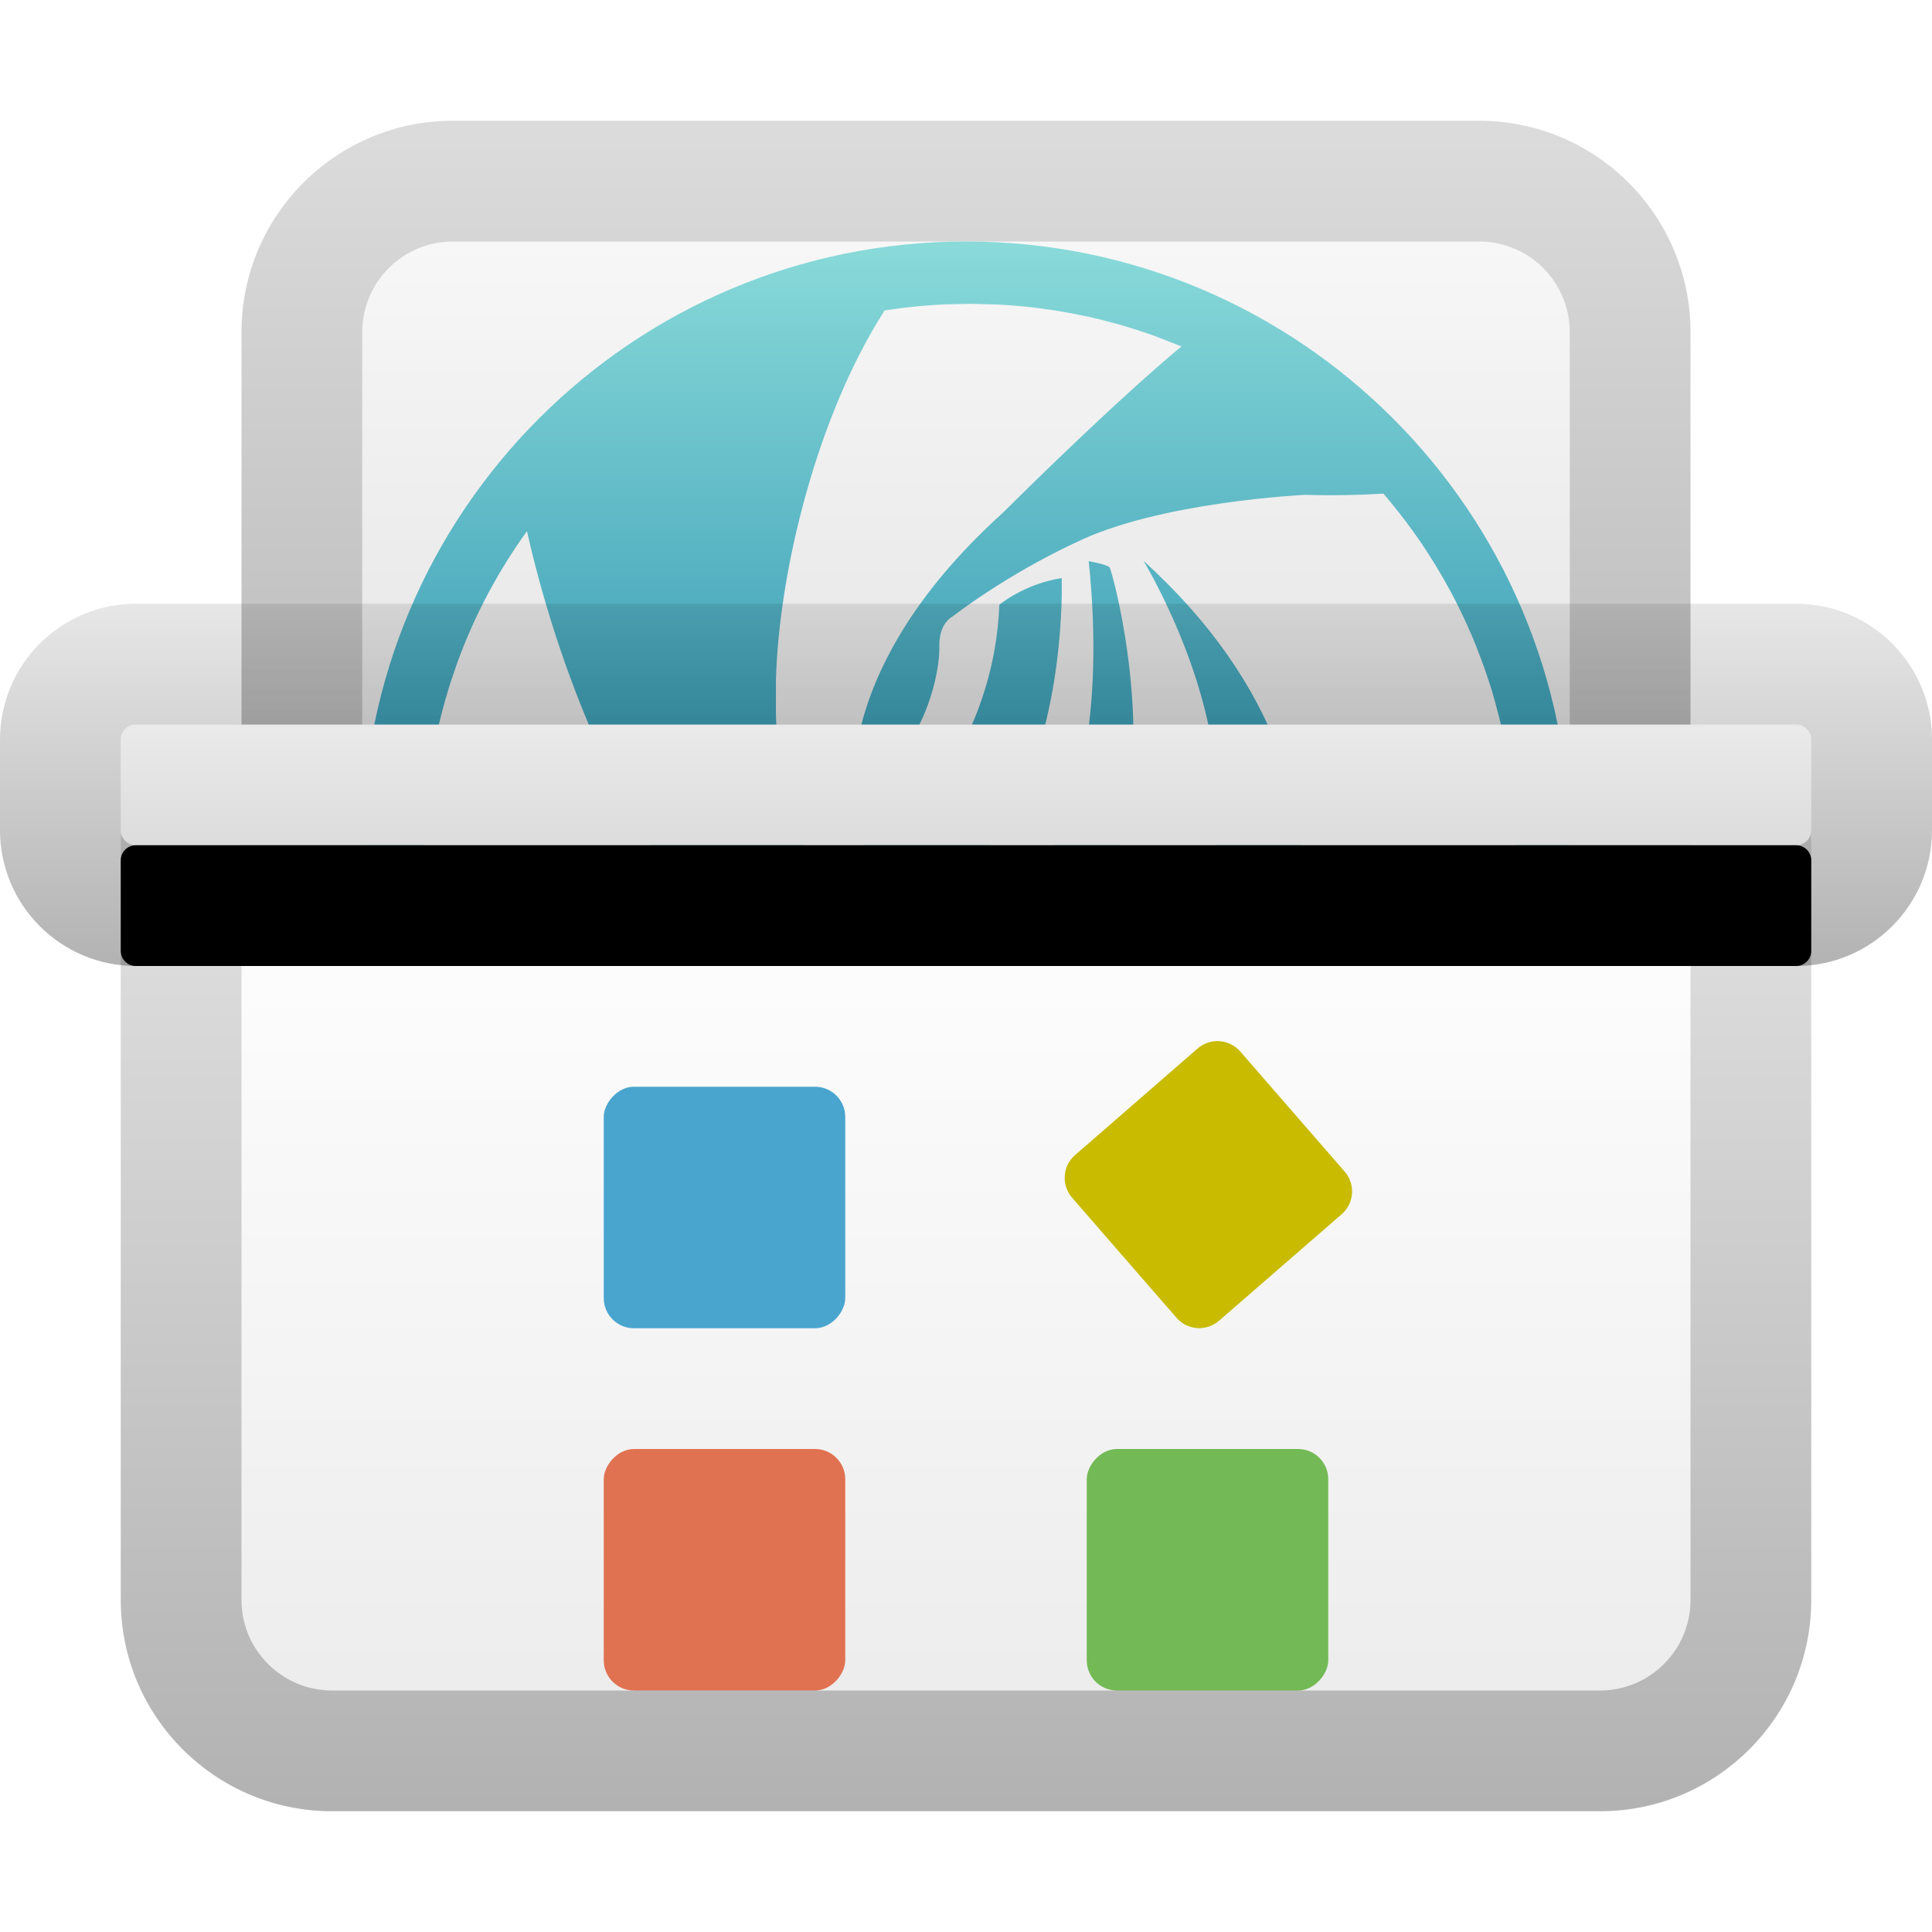 <svg xmlns="http://www.w3.org/2000/svg" xmlns:xlink="http://www.w3.org/1999/xlink" width="16" height="16" viewBox="0 0 16 16">
  <defs>
    <linearGradient id="deepin-wine-assist-a" x1="50%" x2="50%" y1="0%" y2="95.058%">
      <stop offset="0%" stop-color="#F7F7F7"/>
      <stop offset="100%" stop-color="#E3E3E3"/>
    </linearGradient>
    <linearGradient id="deepin-wine-assist-b" x1="50%" x2="50%" y1="1.278%" y2="100%">
      <stop offset="0%" stop-opacity=".14"/>
      <stop offset="100%" stop-opacity=".303"/>
    </linearGradient>
    <linearGradient id="deepin-wine-assist-c" x1="34.316%" x2="34.316%" y1=".225%" y2="56.145%">
      <stop offset="0%" stop-color="#89DAD9"/>
      <stop offset="100%" stop-color="#2189AA"/>
    </linearGradient>
    <linearGradient id="deepin-wine-assist-d" x1="50%" x2="50%" y1="0%" y2="98.139%">
      <stop offset="0%" stop-color="#FFF"/>
      <stop offset="100%" stop-color="#EDEDED"/>
    </linearGradient>
    <linearGradient id="deepin-wine-assist-e" x1="50%" x2="50%" y1="0%" y2="100%">
      <stop offset="0%" stop-opacity=".096"/>
      <stop offset="100%" stop-opacity=".302"/>
    </linearGradient>
    <linearGradient id="deepin-wine-assist-f" x1="22.658%" x2="22.658%" y1="-10.846%" y2="100%">
      <stop offset="0%" stop-color="#ECECEC"/>
      <stop offset="100%" stop-color="#DCDCDC"/>
    </linearGradient>
    <path id="deepin-wine-assist-g" d="M1.125,6 L14.875,6 C14.944,6 15,6.056 15,6.125 L15,6.875 C15,6.944 14.944,7 14.875,7 L1.125,7 C1.056,7 1,6.944 1,6.875 L1,6.125 C1,6.056 1.056,6 1.125,6 Z"/>
    <filter id="deepin-wine-assist-h" width="107.1%" height="200%" x="-3.6%" y="-50%" filterUnits="objectBoundingBox">
      <feOffset dy="1" in="SourceAlpha" result="shadowOffsetInner1"/>
      <feComposite in="shadowOffsetInner1" in2="SourceAlpha" k2="-1" k3="1" operator="arithmetic" result="shadowInnerInner1"/>
      <feColorMatrix in="shadowInnerInner1" values="0 0 0 0 1   0 0 0 0 1   0 0 0 0 1  0 0 0 1 0"/>
    </filter>
    <linearGradient id="deepin-wine-assist-i" x1="59.071%" x2="59.071%" y1="100%" y2="0%">
      <stop offset="0%" stop-opacity=".3"/>
      <stop offset="100%" stop-opacity=".095"/>
    </linearGradient>
  </defs>
  <g fill="none" fill-rule="evenodd">
    <path fill="url(#deepin-wine-assist-a)" d="M3.75,2 L12.25,2 C12.664,2 13,2.336 13,2.75 L13,7 L13,7 L3,7 L3,2.75 C3,2.336 3.336,2 3.75,2 Z"/>
    <path fill="url(#deepin-wine-assist-b)" fill-rule="nonzero" d="M12.25,1 L3.75,1 C2.784,1 2,1.784 2,2.75 L2,8 L14,8 L14,2.75 C14,1.784 13.216,1 12.25,1 Z M12.25,2 C12.664,2 13,2.336 13,2.75 L13,7 L3,7 L3,2.75 C3,2.336 3.336,2 3.75,2 L12.25,2 Z"/>
    <path fill="url(#deepin-wine-assist-c)" fill-rule="nonzero" d="M8,2 C10.761,2 13,4.239 13,7 C13,9.689 10.878,11.882 8.217,11.995 L8,12 L8,12 L8.025,12 L7.975,12 C5.253,11.987 3.045,9.798 3.001,7.083 L3,7 C3,4.239 5.239,2 8,2 Z M8.032,2.516 L7.812,2.521 C7.781,2.523 7.75,2.525 7.719,2.527 C7.673,2.53 7.627,2.534 7.581,2.538 L7.719,2.527 C7.648,2.532 7.577,2.538 7.506,2.546 L7.581,2.538 C7.502,2.546 7.423,2.556 7.345,2.568 L7.506,2.546 C7.446,2.553 7.386,2.562 7.326,2.571 C6.762,3.451 6.451,4.734 6.426,5.628 L6.426,5.846 C6.426,5.846 6.381,7.248 7.336,7.745 C7.336,7.745 8.193,8.124 8.778,6.9 L8.781,6.894 L8.802,6.852 C8.886,6.673 9.155,5.974 9.016,4.647 C9.016,4.647 9.173,4.675 9.19,4.7 C9.208,4.724 9.536,5.902 9.305,6.894 L9.298,6.93 C9.252,7.129 8.984,8.087 8.051,8.325 C7.008,8.592 6.196,7.947 5.645,7.34 C5.251,6.907 4.675,5.774 4.364,4.399 C4.126,4.729 3.932,5.092 3.79,5.48 C3.785,5.493 3.781,5.505 3.777,5.517 L3.79,5.48 C3.769,5.539 3.748,5.597 3.73,5.657 L3.777,5.517 C3.746,5.602 3.719,5.688 3.693,5.775 L3.73,5.657 C3.673,5.835 3.626,6.018 3.592,6.205 C3.587,6.232 3.582,6.259 3.578,6.286 L3.592,6.205 C3.577,6.285 3.564,6.367 3.554,6.448 L3.578,6.286 C3.563,6.372 3.551,6.459 3.542,6.547 L3.554,6.448 C3.544,6.526 3.535,6.604 3.529,6.683 L3.542,6.547 C3.533,6.631 3.526,6.716 3.522,6.802 L3.529,6.683 C3.521,6.798 3.516,6.915 3.516,7.032 L3.522,7.256 C3.523,7.283 3.524,7.311 3.526,7.338 C3.53,7.393 3.535,7.449 3.54,7.503 L3.526,7.338 C3.531,7.411 3.538,7.483 3.546,7.555 L3.54,7.503 C3.549,7.582 3.559,7.661 3.571,7.739 L3.546,7.555 C3.557,7.648 3.57,7.74 3.587,7.832 L3.571,7.739 C3.581,7.805 3.593,7.871 3.607,7.937 L3.587,7.832 C3.619,8.01 3.661,8.185 3.713,8.356 C3.727,8.402 3.742,8.447 3.757,8.492 L3.713,8.356 C3.736,8.431 3.761,8.504 3.787,8.577 L3.757,8.492 C3.782,8.565 3.809,8.637 3.837,8.708 L3.787,8.577 C3.811,8.643 3.836,8.708 3.863,8.772 L3.837,8.708 C3.869,8.789 3.904,8.869 3.941,8.947 L3.863,8.772 C3.893,8.843 3.925,8.914 3.958,8.984 C5.012,9.288 7.523,9.827 9.132,8.648 C10.218,7.852 10.078,6.578 10.078,6.578 C10.06,5.608 9.47,4.645 9.47,4.645 C11.765,6.721 10.408,9.028 10.408,9.028 C9.783,10.305 8.504,11.126 7.377,11.5 C7.522,11.522 7.67,11.537 7.82,11.543 L8.032,11.548 L8.032,11.548 C10.526,11.548 12.548,9.527 12.548,7.032 L12.547,7 L12.542,6.786 C12.54,6.746 12.537,6.707 12.534,6.668 C12.531,6.63 12.527,6.592 12.523,6.554 L12.534,6.668 C12.528,6.595 12.52,6.521 12.511,6.448 L12.523,6.554 C12.515,6.479 12.506,6.404 12.494,6.329 L12.511,6.448 C12.501,6.374 12.49,6.301 12.477,6.228 L12.494,6.329 C12.467,6.157 12.43,5.987 12.384,5.822 C12.373,5.781 12.361,5.74 12.349,5.7 C12.335,5.654 12.32,5.609 12.304,5.564 L12.349,5.7 C12.328,5.634 12.307,5.569 12.283,5.504 L12.304,5.564 C12.279,5.491 12.252,5.418 12.223,5.347 L12.283,5.504 C12.257,5.432 12.229,5.36 12.2,5.289 L12.223,5.347 C12.194,5.273 12.162,5.2 12.128,5.128 L12.2,5.289 C12.168,5.214 12.135,5.141 12.1,5.068 L12.128,5.128 C12.057,4.975 11.978,4.827 11.891,4.685 C11.872,4.654 11.853,4.624 11.834,4.593 L11.891,4.685 C11.853,4.622 11.813,4.561 11.772,4.5 L11.834,4.593 C11.792,4.528 11.748,4.463 11.702,4.4 L11.772,4.5 C11.731,4.439 11.687,4.378 11.643,4.319 L11.702,4.4 C11.664,4.346 11.624,4.293 11.583,4.241 L11.643,4.319 C11.596,4.257 11.548,4.196 11.498,4.137 L11.583,4.241 C11.542,4.189 11.5,4.138 11.457,4.088 C11.259,4.1 11.037,4.105 10.809,4.098 C10.809,4.098 9.588,4.155 8.903,4.496 C8.903,4.496 8.392,4.724 7.882,5.11 C7.882,5.11 7.88,5.111 7.877,5.113 L7.874,5.115 C7.849,5.132 7.774,5.197 7.779,5.363 C7.783,5.561 7.675,6.09 7.313,6.4 C7.313,6.4 7.055,6.533 7.184,6.723 C7.184,6.723 7.359,6.976 7.604,6.71 C7.604,6.71 8.237,6.058 8.276,5.009 C8.276,5.009 8.476,4.838 8.793,4.787 C8.793,4.787 8.793,4.793 8.793,4.804 L8.793,4.929 C8.786,5.334 8.709,6.506 8.069,7.153 L8.055,7.168 C7.949,7.274 7.306,7.862 7.087,6.76 C7.087,6.76 6.796,5.616 8.295,4.256 L8.331,4.221 C8.502,4.051 9.254,3.31 9.784,2.869 L9.578,2.788 C9.557,2.78 9.537,2.773 9.516,2.766 C9.461,2.747 9.405,2.729 9.349,2.711 L9.516,2.766 C9.443,2.74 9.37,2.717 9.296,2.695 L9.349,2.711 C9.256,2.683 9.162,2.658 9.067,2.635 L9.296,2.695 C9.21,2.67 9.124,2.648 9.036,2.628 L9.067,2.635 C8.992,2.618 8.916,2.602 8.84,2.588 L9.036,2.628 C8.948,2.608 8.858,2.591 8.768,2.576 L8.84,2.588 C8.755,2.573 8.669,2.56 8.583,2.549 L8.768,2.576 C8.689,2.563 8.609,2.552 8.528,2.543 L8.583,2.549 C8.511,2.541 8.438,2.533 8.364,2.528 L8.528,2.543 C8.439,2.533 8.35,2.526 8.26,2.522 L8.26,2.522 L8.032,2.516 L8.032,2.516 Z"/>
    <path fill="url(#deepin-wine-assist-d)" d="M2,7 L14,7 L14,13.25 C14,13.664 13.664,14 13.25,14 L2.75,14 C2.336,14 2,13.664 2,13.25 L2,7 L2,7 Z"/>
    <g fill-rule="nonzero" transform="matrix(-1 0 0 1 11.476 8.346)">
      <rect width="2" height="2" x="4.476" y=".654" fill="#49A5CE" rx=".25"/>
      <rect width="2" height="2" x="4.476" y="3.654" fill="#E07252" rx=".25"/>
      <rect width="2" height="2" x=".476" y="3.654" fill="#73B955" rx=".25"/>
      <path fill="#C8BB00" d="M1.341,0.341 L2.506,1.014 C2.626,1.083 2.666,1.236 2.597,1.356 L1.938,2.497 C1.869,2.616 1.717,2.657 1.597,2.588 L0.432,1.916 C0.312,1.847 0.271,1.694 0.34,1.574 L0.999,0.433 C1.068,0.313 1.221,0.272 1.341,0.341 Z" transform="rotate(11 1.469 1.465)"/>
    </g>
    <path fill="url(#deepin-wine-assist-e)" fill-rule="nonzero" d="M14,6 L2,6 C1.448,6 1,6.448 1,7 L1,13.25 C1,14.216 1.784,15 2.75,15 L13.25,15 C14.216,15 15,14.216 15,13.25 L15,7 C15,6.448 14.552,6 14,6 Z M14,7 L14,13.25 C14,13.664 13.664,14 13.25,14 L2.75,14 C2.336,14 2,13.664 2,13.25 L2,7 L14,7 Z"/>
    <g fill-rule="nonzero">
      <use fill="url(#deepin-wine-assist-f)" xlink:href="#deepin-wine-assist-g"/>
      <use fill="#000" filter="url(#deepin-wine-assist-h)" xlink:href="#deepin-wine-assist-g"/>
    </g>
    <path fill="url(#deepin-wine-assist-i)" fill-rule="nonzero" d="M14.875,5 L1.125,5 C0.504,5 0,5.504 0,6.125 L0,6.875 C0,7.496 0.504,8 1.125,8 L14.875,8 C15.496,8 16,7.496 16,6.875 L16,6.125 C16,5.504 15.496,5 14.875,5 Z M14.875,6 C14.944,6 15,6.056 15,6.125 L15,6.875 C15,6.944 14.944,7 14.875,7 L1.125,7 C1.056,7 1,6.944 1,6.875 L1,6.125 C1,6.056 1.056,6 1.125,6 L14.875,6 Z"/>
  </g>
</svg>
